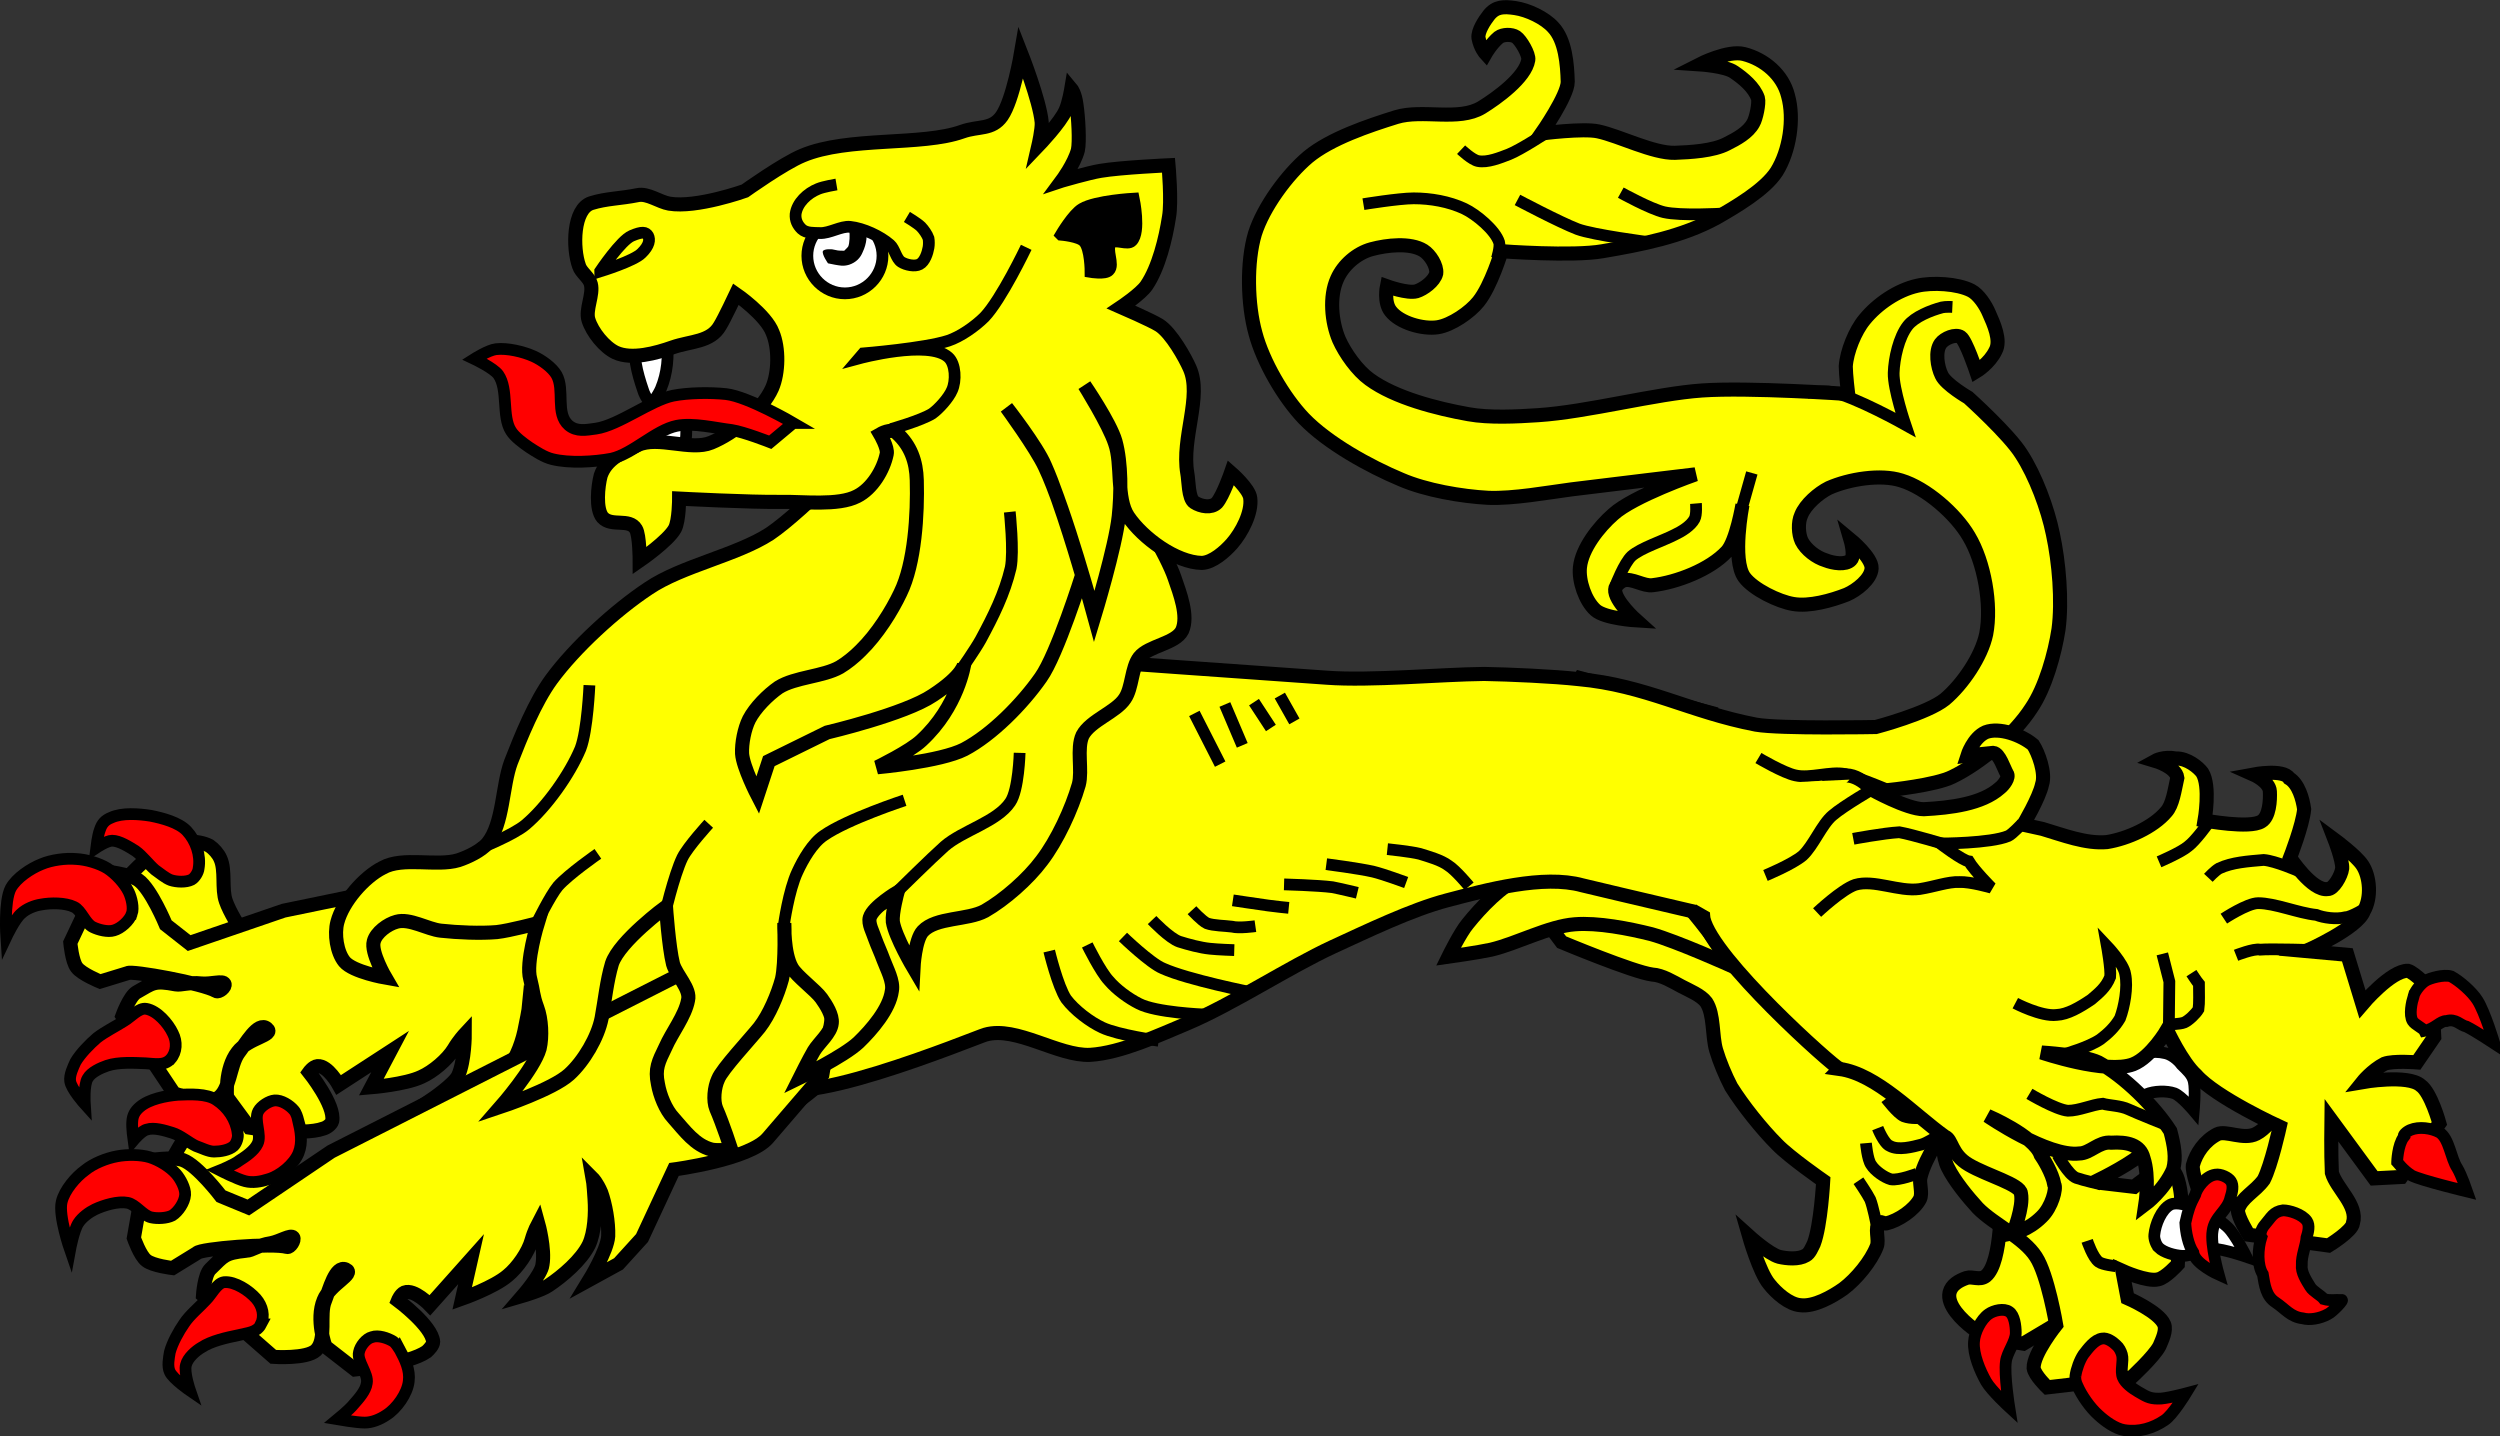 <?xml version="1.0" encoding="UTF-8" standalone="no"?>
<!-- Created with Inkscape (http://www.inkscape.org/) -->

<svg
   xmlns:dc="http://purl.org/dc/elements/1.1/"
   xmlns:cc="http://creativecommons.org/ns#"
   xmlns:rdf="http://www.w3.org/1999/02/22-rdf-syntax-ns#"
   xmlns:svg="http://www.w3.org/2000/svg"
   xmlns="http://www.w3.org/2000/svg"
   version="1.0"
   width="532.3"
   height="305.8"
   id="svg2">
  <rect width="100%" height="100%" fill="#333333" stroke="none"/>
  <defs
     id="defs4" />
  <g
     id="body">
    <path
       d="m 47.19,236.3 c 1.28,-0.4 3.14,-0.5 4.41,-0.3 1,0.3 2.24,1.2 2.91,2 1.71,2.1 1.95,6.2 3.55,8.5 2.62,3.8 10.98,10.4 10.98,10.4 l -16.74,4.6 -15.81,-8.5 0.38,-6.5 c 0,0 2.15,-4.1 3.54,-5.5 1.67,-1.7 4.42,-3.9 6.78,-4.7 z"
       id="path2565"
       style="fill:#ffff00;fill-opacity:1;fill-rule:evenodd;stroke:#000000;stroke-width:3;stroke-linecap:butt;stroke-linejoin:miter;stroke-miterlimit:4;stroke-opacity:1;stroke-dasharray:none" />
    <path
       d="m 426,254.6 c 0,0 0.4,14.2 -3.2,17.1 -1.3,1 -2.8,0 -4.1,0.4 -1.7,0.6 -3.2,1.5 -3.6,3.1 -0.6,2.7 2.6,5.8 4.8,7.5 2.8,2.2 10.9,3.4 10.9,3.4 l 7.9,-4.7 0.8,-17.2 -13.5,-9.6 z"
       id="path2537"
       style="fill:#ffff00;fill-opacity:1;fill-rule:evenodd;stroke:#000000;stroke-width:3;stroke-linecap:butt;stroke-linejoin:miter;stroke-miterlimit:4;stroke-opacity:1;stroke-dasharray:none" />
    <path
       d="m 365.5,152.1 c 0,0 15.4,18.4 26,30.7 2.5,3 6.1,7.2 9.6,8.6 3.2,1.3 8,1.2 11.4,0.4 3.7,-0.9 9.5,-2.4 11.1,-5.9 1.5,-3.1 -2.3,-11.2 -2.3,-11.2 0,0 7.3,4.7 8.6,8 1.2,2.3 0.9,6.1 0.1,8.6 -0.6,1.9 -3.7,5.4 -3.7,5.4 0,0 4.6,0.5 6.2,1.8 2.1,1.7 5,6.9 5,6.9 0,0 -3.4,-0.5 -4.8,-0.7 -2.3,-0.1 -5.2,0.1 -7.3,1.2 -1.3,0.5 -2.8,3.8 -2.8,3.8 0,0 2.7,-1.2 3.9,-1.4 2.6,-0.5 6.3,-0.5 8.9,0.2 1.4,0.3 2.8,2.3 4.3,2.3 2,0 3.2,0.3 4.4,-1.3 0.9,-1.2 2.1,-2.9 1.6,-4.3 -0.3,-1 -0.9,-3.2 -1.8,-3.6 -0.8,-0.3 -2.4,-1.4 -2.4,-1.4 0,0 2.9,-0.9 5.5,-0.4 1.4,0.1 2.6,1.5 3.4,2.2 0.4,0.2 2.2,1.3 2.5,3.6 0.4,2.3 -0.3,4.8 -0.4,5.3 0,0 -0.7,4.3 -1.8,5.8 -1.6,2.2 -4.8,4.5 -7.3,5.6 -1.5,0.6 -3.8,0.3 -5.2,0.9 -1,0.6 -1.8,2.4 -3,3 -1.4,0.5 -1.3,0.5 -1.3,0.5 0,0 0.4,-1.2 2.7,-1.6 2.7,-0.3 9.5,-1 9.5,-1 l -1.7,6.1 -3.8,3.7 c 0,0 -1.2,1.2 -1.8,1 -0.7,-0.1 -0.5,-1.6 -1.2,-1.9 -1.5,-0.8 -3.9,1.3 -3.9,1.3 0,0 2.5,-1.9 4,-1.1 0.5,0.3 0.5,1.7 1.2,1.8 2.2,0.3 3.5,-2.2 5.8,-5 1.6,-2 2.9,-4.6 4.6,-5 1.6,-0.3 4.9,2 4.9,2 l 4.2,11.7 c 0,0 -0.4,4.9 -1.7,6.3 -2.1,2.4 -9.6,6.1 -9.6,6.1 l 0.5,0.8 6.8,0.8 c 0,0 5.5,-4.7 7.9,-3.7 1.7,0.7 2.1,5.8 2.1,5.8 l -0.7,14.4 c 0,0 -2.6,2.9 -4.2,3.2 -2.3,0.6 -7.6,-1.8 -7.6,-1.8 l 1.1,5.8 c 0,0 6.7,2.9 7.8,5.6 0.5,1.3 -0.4,3.2 -1,4.6 -1.2,2.3 -6,6.7 -6,6.7 l -17.9,2.1 c 0,0 -2.7,-2.6 -2.9,-4.1 -0.1,-3.1 4.8,-9.2 4.8,-9.2 0,0 -1.8,-10.7 -4.3,-14.5 -2.6,-4.1 -9,-6.9 -12.4,-10.4 -2.1,-2.3 -5,-5.8 -6.4,-8.7 -0.5,-1 -0.9,-2.7 -0.9,-3.8 0,-2.5 1,-5.8 1.9,-8.2 0.9,-2.3 3.4,-4.7 4.1,-7 0.3,-1.3 0,-4.2 0,-4.2 0,0 -2.7,8.2 -4.1,11.7 -1.8,4.2 -5.7,9.1 -6.8,13.7 -0.3,1.3 0.5,3.3 -0.1,4.6 -1.2,2.3 -4.6,4.6 -7.2,5.2 -0.4,0.1 -1,-0.5 -1.4,-0.2 -1.2,1 0,3.7 -0.6,5.1 -1.2,3.1 -4.3,6.9 -7.1,9 -2.4,1.7 -6.3,3.9 -9.2,3.5 -2.4,-0.2 -5.1,-2.6 -6.6,-4.5 -2.1,-2.5 -4.3,-10.2 -4.3,-10.2 0,0 4.2,3.8 6.4,4.4 1.7,0.4 4.2,0.6 5.7,-0.3 0.8,-0.4 1.3,-1.7 1.7,-2.5 1.5,-3.9 2,-13.4 2,-13.4 0,0 -7.2,-5 -9.8,-7.7 -3.3,-3.3 -7.3,-8.3 -9.8,-12.3 -1.2,-2.3 -2.5,-5.4 -3.2,-7.8 -0.9,-3.1 -0.4,-7.6 -2.1,-10.2 -1.1,-1.5 -3.6,-2.5 -5.3,-3.4 -1.7,-0.9 -4.1,-2.4 -6.2,-2.5 -4,-0.5 -19.3,-6.9 -19.3,-6.9 l -15.8,-21.1 19.8,-35.1 29,7.7 z"
       id="path2539"
       style="fill:#ffff00;fill-opacity:1;fill-rule:evenodd;stroke:#000000;stroke-width:3;stroke-linecap:butt;stroke-linejoin:miter;stroke-miterlimit:4;stroke-opacity:1;stroke-dasharray:none" />
    <path
       d="m 399.5,260.5 c 0,0 -0.7,-3.6 -1.3,-5.1 -0.6,-1.2 -2.5,-4 -2.5,-4"
       id="path2541"
       style="fill:none;stroke:#000000;stroke-width:2.5;stroke-linecap:butt;stroke-linejoin:miter;stroke-miterlimit:4;stroke-opacity:1;stroke-dasharray:none" />
    <path
       d="m 397.3,243.4 c 0,0 0.3,3.5 1.1,4.6 0.8,1.3 2.8,2.7 4.2,3.1 1.7,0.3 5.6,-1.2 5.6,-1.2"
       id="path2543"
       style="fill:none;stroke:#000000;stroke-width:2.5;stroke-linecap:butt;stroke-linejoin:miter;stroke-miterlimit:4;stroke-opacity:1;stroke-dasharray:none" />
    <path
       d="m 399.8,240.2 c 0,0 1.3,3.3 2.6,3.8 1.8,1 4.8,0.2 6.7,-0.3 1.1,-0.3 3.3,-1.7 3.3,-1.7"
       id="path2545"
       style="fill:none;stroke:#000000;stroke-width:2.5;stroke-linecap:butt;stroke-linejoin:miter;stroke-miterlimit:4;stroke-opacity:1;stroke-dasharray:none" />
    <path
       d="m 401.6,233.9 c 0,0 2.4,3.2 3.8,3.8 1.4,0.5 3.5,0.5 5,0 1.8,-0.5 5.5,-3.2 5.5,-3.2"
       id="path2547"
       style="fill:none;stroke:#000000;stroke-width:2.5;stroke-linecap:butt;stroke-linejoin:miter;stroke-miterlimit:4;stroke-opacity:1;stroke-dasharray:none" />
    <path
       d="m 447.4,252.2 c 0,0 -3.9,-0.9 -5.3,-1.4 -1.7,-0.6 -4,-4.9 -4,-4.9"
       id="path2549"
       style="fill:none;stroke:#000000;stroke-width:2.5;stroke-linecap:butt;stroke-linejoin:miter;stroke-miterlimit:4;stroke-opacity:1;stroke-dasharray:none" />
    <path
       d="m 450.5,269.6 c 0,0 -2.8,-0.3 -3.6,-0.9 -1.3,-0.9 -2.5,-4.5 -2.5,-4.5"
       id="path2551"
       style="fill:none;stroke:#000000;stroke-width:2.5;stroke-linecap:butt;stroke-linejoin:miter;stroke-miterlimit:4;stroke-opacity:1;stroke-dasharray:none" />
    <path
       d="m 459.6,265.6 c -0.6,-0.7 -1,-1.9 -0.9,-2.7 0.2,-2.2 1.5,-5.4 3.4,-6.4 1.4,-0.7 3.8,0.2 5.4,0.7 2.3,0.7 5.1,2.5 6.8,4.1 1.7,1.6 4,6.3 4,6.3 0,0 -4.9,-1.7 -7.1,-1.7 -2,0 -4.6,1.6 -6.6,1.5 -1.6,-0.1 -3.9,-0.7 -5,-1.8 z"
       id="path2557"
       style="fill:#ffffff;fill-opacity:1;fill-rule:evenodd;stroke:#000000;stroke-width:2.5;stroke-linecap:butt;stroke-linejoin:miter;stroke-miterlimit:4;stroke-opacity:1;stroke-dasharray:none" />
    <path
       d="m 451.9,235.4 c -1.4,-1.3 -1.2,-4.6 -0.7,-6.4 0.3,-1.7 1.1,-2.6 2.5,-3.6 1.8,-1.3 5,-1.7 7.1,-1.2 1.4,0.2 2.9,1.4 3.7,2.5 1.1,1.1 2.3,2.1 2.6,3.6 0.4,1.8 0,6.2 0,6.2 0,0 -2.6,-3.1 -4.1,-3.7 -1.7,-0.6 -4.4,-0.5 -6,0.2 -0.9,0.4 -1.3,1.9 -2.3,2.3 -0.7,0.3 -2.1,0.6 -2.8,0.1 z"
       id="path2559"
       style="fill:#ffffff;fill-opacity:1;fill-rule:evenodd;stroke:#000000;stroke-width:2.5;stroke-linecap:butt;stroke-linejoin:miter;stroke-miterlimit:4;stroke-opacity:1;stroke-dasharray:none" />
    <path
       d="m 40.36,179.3 c 1.29,-0.2 3.1,0.2 4.26,0.8 0.88,0.6 1.87,1.7 2.29,2.7 1.17,2.5 0.24,6.5 1.19,9.1 1.53,4.4 7.87,12.9 7.87,12.9 l -17.46,0.2 -12.92,-12.5 2.07,-6.2 c 0,0 3.15,-3.4 4.85,-4.3 2.07,-1.3 5.29,-2.6 7.85,-2.7 z"
       id="path2785"
       style="fill:#ffff00;fill-opacity:1;fill-rule:evenodd;stroke:#000000;stroke-width:3;stroke-linecap:butt;stroke-linejoin:miter;stroke-miterlimit:4;stroke-opacity:1;stroke-dasharray:none" />
    <path
       d="m 40.35,179.4 0,0 z"
       id="path2787"
       style="fill:#f8c300;fill-opacity:1;fill-rule:evenodd;stroke:#000000;stroke-width:1px;stroke-linecap:butt;stroke-linejoin:miter;stroke-opacity:1" />
    <path
       d="m 199.9,165.1 -139.5,28.8 -20.13,6.9 -4.96,-3.9 c 0,0 -3.14,-7.6 -5.84,-9.5 -1.82,-1.3 -7.31,-1.9 -7.31,-1.9 l -7.19,15.2 c 0,0 0.35,4 1.39,5.3 1.04,1.4 4.96,3 4.96,3 l 5.87,-1.8 c 0.76,-0.6 16.15,2.2 18.8,3.8 0.61,0.4 2.12,-0.9 1.81,-1.5 -0.29,-0.8 -2.84,0.1 -4.95,-0.1 -2.67,-0.3 -4.29,0.4 -5.41,0.2 -4.69,-0.9 -4.87,-0.3 -8.41,1.7 -1.49,0.9 -2.98,5 -2.98,5 l 11,16.5 c 0,0 6.71,2.4 9.14,1.1 2.8,-1.5 2.71,-7.1 4.6,-9.7 1.48,-1.9 4.17,-6.8 6.04,-5.2 1.75,1.4 -4.04,2 -6.24,5 -2.81,3.6 -2.25,9.6 -2.25,9.6 l 4.78,6.5 c 0,0 11.28,1.8 15.72,0.2 0.73,-0.2 1.7,-0.9 1.89,-1.6 0.67,-3.4 -4.92,-10.4 -4.92,-10.4 0,0 0.86,-1.2 1.79,-1.3 2.21,-0.2 4.53,4 4.53,4 l 10.93,-7.1 -4.01,7.6 c 0,0 7.27,-0.6 10.65,-2.2 2.49,-1.1 5.58,-3.7 6.96,-6 1,-1.7 2.3,-3.1 2.3,-3.1 0,0 0,5.7 -1.4,8.8 -0.8,1.8 -5.81,5.2 -5.81,5.2 0,0 4.19,0 5.81,-0.6 3.5,-1.2 8.2,-3.4 10.6,-6.2 1.9,-2.1 3.2,-6 3.7,-8.9 0.7,-3.3 0.8,-4.4 0.8,-4.4 0,0 0.7,1.1 0.9,3.4 0.3,2.5 0,6.5 -1,9.3 -0.9,2.9 -6.2,7.9 -6.2,7.9 l 6.8,-1.7 6.2,-3.9 10.4,-12.3 c 0,0 14.7,-0.7 19.6,2.6 5.5,4 6.1,15.1 10.7,20.1 4.5,4.7 64,-54.5 64,-54.5 l -9.4,-18.9 -14.8,-1 z"
       id="path2791"
       style="fill:#ffff00;fill-opacity:1;fill-rule:evenodd;stroke:#000000;stroke-width:3;stroke-linecap:butt;stroke-linejoin:miter;stroke-miterlimit:4;stroke-opacity:1;stroke-dasharray:none" />
    <path
       d="m 109.7,279.1 0,0 z"
       id="path7808"
       style="fill:#f8c300;fill-opacity:1;fill-rule:evenodd;stroke:#000000;stroke-width:1px;stroke-linecap:butt;stroke-linejoin:miter;stroke-opacity:1" />
    <path
       d="m 323.8,186.8 c -4.1,1.8 -8.5,6.4 -11.3,9.9 -1.6,1.9 -4.1,7 -4.1,7 0,0 6.4,-0.9 9.1,-1.5 5.5,-1.3 12.3,-5 17.8,-5.4 4.9,-0.4 11.5,0.9 16.3,2.1 5.4,1.5 17.4,6.9 17.4,6.9 0,0 -11.7,-18.2 -19.7,-21.4 -7.2,-2.7 -18.5,-0.6 -25.5,2.4 z"
       id="path3303"
       style="fill:#ffff00;fill-opacity:1;fill-rule:evenodd;stroke:#000000;stroke-width:3;stroke-linecap:butt;stroke-linejoin:miter;stroke-miterlimit:4;stroke-opacity:1;stroke-dasharray:none" />
    <path
       d="m 199.8,146.7 c 0,0 -38.9,61.5 -35.6,82.9 1.3,8.9 44,-8.9 45.6,-9.3 6.6,-1.9 15.5,4.6 22.3,4.3 6.6,-0.4 14.7,-4.2 20.7,-6.7 9.7,-4.1 21.5,-11.9 31,-16.3 7.2,-3.3 16.7,-7.9 24.3,-9.9 8.4,-2.2 20.5,-5.5 28.8,-3.2 5.3,1.3 38.7,9.1 38.7,9.1 0,0 26.7,-29.4 26.7,-29.4 0,0 9.8,-1 13.4,-2.8 6,-2.9 13.2,-9 16.8,-14.6 3,-4.4 5,-11.6 5.8,-16.8 0.8,-6 0.1,-14.3 -1.2,-20.3 -1.1,-5.4 -3.7,-12.4 -6.7,-17 -2.6,-4.2 -11.3,-12.03 -11.3,-12.03 0,0 -4.8,-2.77 -5.7,-4.78 -0.9,-1.82 -1.4,-5.1 -0.2,-6.75 0.8,-1.11 3.2,-2.13 4.3,-1.35 1.1,0.74 3.3,7.29 3.3,7.29 0,0 2.8,-1.69 4.1,-4.42 1.2,-2.18 -0.4,-5.75 -1.4,-7.97 -0.7,-1.68 -2.2,-3.99 -3.8,-4.82 -2.9,-1.49 -8.3,-1.77 -11.5,-1.03 -4.2,0.94 -8.5,3.88 -11.2,7.2 -2,2.39 -3.8,6.86 -4,9.95 0,1.67 0.5,5.9 0.5,5.9 0,0 -21.1,-1.45 -31.1,-0.75 -10,0.69 -24.3,4.56 -34.9,5.26 -4.5,0.3 -10.4,0.6 -14.8,-0.2 -6.7,-1.19 -15.7,-3.48 -21.1,-7.44 -2.6,-1.87 -5.2,-5.52 -6.5,-8.44 -1.6,-3.77 -2.1,-9.21 -0.4,-12.95 1.3,-2.96 4.2,-5.46 7.3,-6.31 3.3,-0.89 8.3,-1.45 11.1,0.3 1.4,0.88 2.9,3.23 2.7,4.85 -0.4,1.68 -2.7,3.34 -4.2,3.81 -1.9,0.53 -6.3,-1.06 -6.3,-1.06 0,0 -0.7,3.41 0.8,5.29 1.9,2.48 6.8,3.9 10,3.43 2.9,-0.44 6.9,-3.19 8.7,-5.47 2.7,-3.36 4.9,-10.72 4.9,-10.72 0,0 15.2,1.13 21.5,0 8.3,-1.41 16.9,-3.07 24.3,-7.12 3.9,-2.24 10.3,-5.94 12.8,-9.85 2.7,-4.35 3.8,-11.16 2.4,-16.15 -1.1,-4.44 -5,-7.75 -9.4,-8.87 -3.4,-0.86 -9.4,2.2 -9.4,2.2 0,0 5.5,0.36 7.3,1.64 2,1.35 4.3,3.26 5.1,5.56 0.3,1.05 -0.4,4.36 -1,5.33 -1.1,2.02 -3.5,3.33 -5.6,4.38 -2.9,1.54 -7.8,1.81 -11.1,1.93 -4.6,0.12 -11.8,-3.59 -16.3,-4.56 -3.2,-0.71 -12.1,0.44 -12.1,0.44 0,0 5.6,-8.02 5.6,-10.99 -0.1,-3.75 -0.5,-8.87 -3.1,-11.62 -1.8,-2.01 -5.4,-3.7 -8.1,-4.09 -2.4,-0.34 -4.1,-0.37 -5.6,1.52 -0.9,1.14 -2.4,3.41 -2.2,4.85 0.4,2.12 1.5,3.32 1.5,3.32 0,0 1.2,-2.11 2.8,-3.44 0.9,-0.69 2.8,-0.71 3.7,-0.1 1,0.66 2.8,3.74 2.6,4.89 -0.6,3.76 -6.7,8.15 -9.9,10.12 -4.9,3 -12.6,0.34 -18.2,2.05 -5.9,1.84 -14,4.55 -18.8,8.52 -4.5,3.81 -9.5,10.63 -11.3,16.31 -1.8,6.07 -1.6,15.04 0.1,21.18 1.6,6.07 6,13.65 10.3,18.16 5.1,5.3 14,10.2 20.7,13 5.3,2.3 12.9,3.6 18.6,3.9 5.4,0.2 12.4,-1.1 17.7,-1.8 8,-1 26.4,-3.2 26.4,-3.2 0,0 -13.2,4.6 -17.5,8.5 -3.1,2.7 -6.7,7.3 -7.1,11.3 -0.3,2.9 1.1,7.1 3.3,9.1 2,1.8 8.7,2.2 8.7,2.2 0,0 -4.7,-4.2 -4.5,-6.6 0,-0.7 1.1,-1.7 1.8,-1.9 1.7,-0.6 4.3,1.3 6.2,1 5.1,-0.6 12.2,-3.3 15.8,-7.2 2,-2.2 3.3,-9.9 3.3,-9.9 0,0 -2.3,11.7 0.4,15.4 1.9,2.6 7.3,5.2 10.4,5.7 3.4,0.6 8.1,-0.7 11.4,-2 2.1,-0.9 5.2,-3.3 5.3,-5.6 0.1,-2.3 -4.5,-6.1 -4.5,-6.1 0,0 1,3.4 0.1,4.3 -1.1,1.2 -3.9,0.7 -5.4,0.1 -2,-0.6 -4.2,-2.3 -5.1,-4.1 -0.7,-1.5 -0.8,-4 -0.1,-5.5 0.9,-2.3 3.7,-4.7 5.9,-5.8 4.3,-1.9 11,-3 15.4,-1.6 5.3,1.6 11.6,7.1 14.4,11.9 3.3,5.5 4.9,14.6 3.7,20.8 -1,4.8 -5,10.7 -8.8,13.9 -3.7,3 -14.7,5.9 -14.7,5.9 0,0 -20.3,0.4 -25.5,-0.5 -14.1,-2.7 -23.5,-8.4 -37.8,-9.7 -5.5,-0.6 -14.6,-1 -20.1,-1.1 -9.4,0.1 -24.1,1.5 -33.5,0.8 -15.8,-1.1 -51.9,-3.7 -51.9,-3.7 l -20.7,-4.7 -10.1,10.8 z"
       id="path3268"
       style="fill:#ffff00;fill-opacity:1;fill-rule:evenodd;stroke:#000000;stroke-width:3;stroke-linecap:butt;stroke-linejoin:miter;stroke-miterlimit:4;stroke-opacity:1;stroke-dasharray:none" />
    <path
       d="m 290.3,43.47 c 0,0 7.5,-1.23 10.7,-1.24 3.6,0 7.5,0.67 10.8,2.22 2.5,1.18 6.6,4.57 7.4,7.16 0.3,1.01 -0.5,3.49 -0.5,3.49"
       id="path7898"
       style="fill:none;stroke:#000000;stroke-width:2.5;stroke-linecap:butt;stroke-linejoin:miter;stroke-miterlimit:4;stroke-opacity:1;stroke-dasharray:none" />
    <path
       d="m 323.1,42.57 c 0,0 8.9,4.72 12.8,6.22 3.4,1.26 15.2,2.78 15.2,2.78"
       id="path7900"
       style="fill:none;stroke:#000000;stroke-width:2.5;stroke-linecap:butt;stroke-linejoin:miter;stroke-miterlimit:4;stroke-opacity:1;stroke-dasharray:none" />
    <path
       d="m 345.1,41.02 c 0,0 6.3,3.49 9.2,4.16 3.6,0.82 12.3,0.3 12.3,0.3"
       id="path7902"
       style="fill:none;stroke:#000000;stroke-width:2.5;stroke-linecap:butt;stroke-linejoin:miter;stroke-miterlimit:4;stroke-opacity:1;stroke-dasharray:none" />
    <path
       d="m 329.3,28.23 c 0,0 -5.5,3.62 -8,4.62 -1.9,0.73 -4.6,1.84 -6.6,1.44 -1.3,-0.24 -3.6,-2.42 -3.6,-2.42"
       id="path7904"
       style="fill:none;stroke:#000000;stroke-width:2.5;stroke-linecap:butt;stroke-linejoin:miter;stroke-miterlimit:4;stroke-opacity:1;stroke-dasharray:none" />
    <path
       d="m 384.8,83.6 c 0,0 3.7,-0.45 5.2,-0.15 5,1 15.7,7.01 15.7,7.01 0,0 -2.6,-7.67 -2.5,-11.06 0.1,-3.15 1.1,-7.62 3,-10.05 1.5,-1.92 4.9,-3.26 7.3,-3.9 0.7,-0.17 2.2,-0.1 2.2,-0.1"
       id="path7906"
       style="fill:none;stroke:#000000;stroke-width:2.5;stroke-linecap:butt;stroke-linejoin:miter;stroke-miterlimit:4;stroke-opacity:1;stroke-dasharray:none" />
    <path
       d="m 344,124.6 c 0,0 1.8,-4.7 3.4,-6.2 1.9,-1.7 6.8,-3.3 9.1,-4.5 1.5,-0.7 3.5,-1.9 4.3,-3.4 0.5,-0.9 0.3,-3.3 0.3,-3.3"
       id="path7908"
       style="fill:none;stroke:#000000;stroke-width:2.5;stroke-linecap:butt;stroke-linejoin:miter;stroke-miterlimit:4;stroke-opacity:1;stroke-dasharray:none" />
    <path
       d="m 373,100.7 -2.6,9.2"
       id="path7910"
       style="fill:none;stroke:#000000;stroke-width:2.5;stroke-linecap:butt;stroke-linejoin:miter;stroke-miterlimit:4;stroke-opacity:1;stroke-dasharray:none" />
    <path
       d="m 403,168.6 c 0,0 -6.8,-2.9 -10.2,-3.8 -3.1,-0.6 -7.4,1 -10.5,0.3 -2.5,-0.5 -7.9,-3.7 -7.9,-3.7"
       id="path7912"
       style="fill:none;stroke:#000000;stroke-width:2.5;stroke-linecap:butt;stroke-linejoin:miter;stroke-miterlimit:4;stroke-opacity:1;stroke-dasharray:none" />
    <path
       d="m 254.3,151.9 5.5,10.8"
       id="path7926"
       style="fill:none;stroke:#000000;stroke-width:2.5;stroke-linecap:butt;stroke-linejoin:miter;stroke-miterlimit:4;stroke-opacity:1;stroke-dasharray:none" />
    <path
       d="m 260.8,150 3.7,8.7"
       id="path7928"
       style="fill:none;stroke:#000000;stroke-width:2.5;stroke-linecap:butt;stroke-linejoin:miter;stroke-miterlimit:4;stroke-opacity:1;stroke-dasharray:none" />
    <path
       d="m 267,149.5 3.6,5.5"
       id="path7930"
       style="fill:none;stroke:#000000;stroke-width:2.5;stroke-linecap:butt;stroke-linejoin:miter;stroke-miterlimit:4;stroke-opacity:1;stroke-dasharray:none" />
    <path
       d="m 272.5,148.1 3.1,5.5"
       id="path7932"
       style="fill:none;stroke:#000000;stroke-width:2.5;stroke-linecap:butt;stroke-linejoin:miter;stroke-miterlimit:4;stroke-opacity:1;stroke-dasharray:none" />
    <path
       d="m 246.7,221.6 c 0,0 -8.6,-1.2 -12,-2.8 -2.6,-1.2 -5.9,-3.7 -7.7,-6.1 -1.8,-2.7 -3.6,-10.2 -3.6,-10.2"
       id="path7942"
       style="fill:none;stroke:#000000;stroke-width:2.5;stroke-linecap:butt;stroke-linejoin:miter;stroke-miterlimit:4;stroke-opacity:1;stroke-dasharray:none" />
    <path
       d="m 256.2,216 c 0,0 -10.1,-0.4 -13.7,-2.3 -2.2,-1.1 -4.8,-3 -6.4,-4.9 -1.8,-1.9 -4.6,-7.6 -4.6,-7.6"
       id="path7944"
       style="fill:none;stroke:#000000;stroke-width:2.5;stroke-linecap:butt;stroke-linejoin:miter;stroke-miterlimit:4;stroke-opacity:1;stroke-dasharray:none" />
    <path
       d="m 266.5,211.3 c 0,0 -13.6,-2.7 -18.9,-5.1 -2.7,-1.1 -8.5,-6.7 -8.5,-6.7"
       id="path7946"
       style="fill:none;stroke:#000000;stroke-width:2.5;stroke-linecap:butt;stroke-linejoin:miter;stroke-miterlimit:4;stroke-opacity:1;stroke-dasharray:none" />
    <path
       d="m 245.3,195.9 c 0,0 3.7,3.9 5.8,4.6 1.9,0.6 4.5,1.3 6.5,1.5 1.8,0.2 5.2,0.3 5.2,0.3"
       id="path7948"
       style="fill:none;stroke:#000000;stroke-width:2.5;stroke-linecap:butt;stroke-linejoin:miter;stroke-miterlimit:4;stroke-opacity:1;stroke-dasharray:none" />
    <path
       d="m 253.8,193.8 c 0,0 2.1,2.3 3.2,2.8 1.4,0.5 3.8,0.5 5.3,0.7 1.5,0.4 5,-0.1 5,-0.1"
       id="path7950"
       style="fill:none;stroke:#000000;stroke-width:2.5;stroke-linecap:butt;stroke-linejoin:miter;stroke-miterlimit:4;stroke-opacity:1;stroke-dasharray:none" />
    <path
       d="m 262.5,191.7 c 0,0 5.3,0.8 7.5,1.1 1.3,0.2 4.4,0.5 4.4,0.5"
       id="path7952"
       style="fill:none;stroke:#000000;stroke-width:2.5;stroke-linecap:butt;stroke-linejoin:miter;stroke-miterlimit:4;stroke-opacity:1;stroke-dasharray:none" />
    <path
       d="m 273.4,188.3 c 0,0 7.2,0.2 10.3,0.6 1.6,0.3 5.3,1.2 5.3,1.2"
       id="path7954"
       style="fill:none;stroke:#000000;stroke-width:2.5;stroke-linecap:butt;stroke-linejoin:miter;stroke-miterlimit:4;stroke-opacity:1;stroke-dasharray:none" />
    <path
       d="m 282.4,184 c 0,0 7,0.9 10,1.6 2.1,0.5 7,2.3 7,2.3 0,0 0,0 0,0"
       id="path7956"
       style="fill:none;stroke:#000000;stroke-width:2.5;stroke-linecap:butt;stroke-linejoin:miter;stroke-miterlimit:4;stroke-opacity:1;stroke-dasharray:none" />
    <path
       d="m 295.4,180.8 c 0,0 4.9,0.5 6.9,1 1.9,0.6 4.5,1.3 6.1,2.5 1.6,1 4.4,4.4 4.4,4.4"
       id="path7958"
       style="fill:none;stroke:#000000;stroke-width:2.5;stroke-linecap:butt;stroke-linejoin:miter;stroke-miterlimit:4;stroke-opacity:1;stroke-dasharray:none" />
    <path
       d="m 47.22,236.5 0,0 z"
       id="path2567"
       style="fill:#f8c300;fill-opacity:1;fill-rule:evenodd;stroke:#000000;stroke-width:1px;stroke-linecap:butt;stroke-linejoin:miter;stroke-opacity:1" />
    <path
       d="m 197.5,180.7 -127,64.5 -17.62,11.9 -5.82,-2.4 c 0,0 -5.03,-6.6 -8.13,-7.7 -2.11,-0.8 -7.54,0.1 -7.54,0.1 l -2.89,16.5 c 0,0 1.32,3.8 2.68,4.8 1.36,1.1 5.57,1.6 5.57,1.6 l 5.2,-3.2 c 0.55,-0.9 16.15,-2.2 19.14,-1.3 0.69,0.2 1.72,-1.5 1.34,-2 -0.5,-0.7 -2.73,0.8 -4.75,1.2 -2.72,0.4 -4.08,1.6 -5.22,1.6 -4.74,0.5 -4.77,1.1 -7.67,3.9 -1.28,1.2 -1.57,5.6 -1.57,5.6 l 14.97,13.1 c 0,0 7.09,0.5 9.1,-1.4 2.36,-2.3 0.66,-7.6 1.89,-10.5 0.92,-2.3 2.24,-7.7 4.46,-6.7 2.05,0.9 -3.37,3.1 -4.71,6.5 -1.76,4.2 0.36,9.9 0.36,9.9 l 6.3,4.9 c 0,0 11.38,-1.1 15.24,-3.8 0.56,-0.5 1.39,-1.4 1.4,-2.1 -0.24,-3.4 -7.49,-8.8 -7.49,-8.8 0,0 0.53,-1.3 1.39,-1.7 2.08,-0.8 5.43,2.7 5.43,2.7 l 8.74,-9.8 -1.9,8.4 c 0,0 6.8,-2.4 9.7,-4.9 2.1,-1.7 4.4,-5 5.1,-7.6 0.5,-1.8 1.4,-3.5 1.4,-3.5 0,0 1.5,5.4 0.9,8.8 -0.2,2 -4.2,6.6 -4.2,6.6 0,0 4.1,-1.2 5.5,-2.2 3,-2 7,-5.4 8.6,-8.7 1.2,-2.6 1.4,-6.7 1.2,-9.6 -0.2,-3.4 -0.4,-4.5 -0.4,-4.5 0,0 0.9,0.9 1.8,3 0.9,2.5 1.6,6.3 1.5,9.3 -0.2,3.1 -4,9.3 -4,9.3 l 6.2,-3.4 5,-5.5 6.8,-14.6 c 0,0 16.1,-2.1 20,-6.7 l 11.6,-13.5 5.4,-32.1 31.5,-18.8 -14.5,2.8 z"
       id="path2571"
       style="fill:#ffff00;fill-opacity:1;fill-rule:evenodd;stroke:#000000;stroke-width:3;stroke-linecap:butt;stroke-linejoin:miter;stroke-miterlimit:4;stroke-opacity:1;stroke-dasharray:none" />
    <path
       d="m 488.4,231.7 c 0,0 -4.4,7.9 -8,9.7 -2.7,1.4 -6.5,-0.8 -8.3,0.1 -2.7,1.4 -4.5,4 -5.2,6.6 -0.2,1.6 1.4,5.9 1.4,5.9 l 11.8,3.6 4.4,-4.3 5.5,-8 -1.6,-13.6 z"
       id="path3077"
       style="fill:#ffff00;fill-opacity:1;fill-rule:evenodd;stroke:#000000;stroke-width:3;stroke-linecap:butt;stroke-linejoin:miter;stroke-miterlimit:4;stroke-opacity:1;stroke-dasharray:none" />
    <path
       d="m 391.7,227.6 c 7.9,1.1 15.8,9.7 22.4,14.4 1.6,0.6 1.3,3.8 5.1,6 3.9,2.3 11,4.2 11.1,6.1 0.6,2.9 -1.7,8.5 -1.7,8.5 0,0 3.2,-0.6 6.1,-3.5 2.2,-2.1 3.2,-6.1 2.7,-6.9 -0.4,-2.4 -2.4,-5.6 -2.9,-6.3 -1.4,-4.1 -11.3,-8.3 -11.3,-8.3 0,0 12.8,8.8 19.5,8 2.3,0 4.2,-2.6 6.8,-2.3 3.4,-0.2 6.2,0.4 6.9,3.3 1.3,3.9 0.4,9.8 0.4,9.8 0,0 4,-3 5.9,-7.4 0.7,-2.5 0.2,-5.2 -0.6,-8.2 -3.4,-5.3 -9.8,-11.6 -15.3,-14.6 -3.4,-1.6 -12.1,-2.1 -12.1,-2.1 0,0 13.8,4.7 19.5,2.5 3.8,-1.5 7.2,-7.3 7.2,-7.3 0,0 3.2,6.9 6.2,9.6 4.2,4.8 17.8,11 17.8,11 0,0 -1.8,8.2 -3.4,11.3 -1.9,2.6 -4.8,3.8 -5.5,6.4 -0.1,1.5 2.3,5.3 2.3,5.3 l 17,2.3 c 0,0 5.1,-3.1 5.2,-4.8 1.1,-3.8 -3.5,-7.3 -4.5,-10.7 -0.2,-3.9 -0.1,-11.2 -0.1,-11.2 l 9.1,12.4 5.8,-0.3 8.1,-11.4 c 0,0 -1.8,-6.6 -4,-8.1 -2.7,-2.4 -12.4,-0.7 -12.4,-0.7 0,0 2,-2.5 4.7,-3.9 1.9,-0.7 6.9,-0.3 6.9,-0.3 l 3.7,-5.4 -0.5,-9.9 c 0,0 -3.6,-3.8 -5.1,-4.2 -3.6,-0.1 -9.7,7.1 -9.7,7.1 l -3.2,-10.5 -8.8,-0.8 c 0,0 11.1,-4.9 12.3,-8.5 1.7,-2.9 1.3,-7.4 -0.3,-9.8 -1.3,-2 -5.9,-5.4 -5.9,-5.4 0,0 1.7,4.4 1.6,6.1 -0.2,1.6 -1.9,4.5 -3.1,4.4 -3.3,0.5 -8,-6.7 -8,-6.7 0,0 2.7,-6.9 3,-10.3 -0.3,-2.2 -1.2,-5.4 -3.2,-6.6 -1.2,-2 -7.6,-0.8 -7.6,-0.8 0,0 3.4,1.5 3.5,3.6 0.1,1.9 -0.1,5.4 -1.8,6.4 -2.5,1.6 -12.1,-0.2 -12.1,-0.2 0,0 1.3,-7.3 -0.5,-10.2 -0.8,-1.1 -3.2,-3.1 -5.6,-3 -2.6,-0.5 -4.4,0.5 -4.4,0.5 0,0 4.4,1.3 4.7,3.6 -0.6,2.7 -1,5.8 -2.4,7.3 -2.7,3.2 -8.2,5.7 -12.6,6.4 -4.5,0.4 -9.3,-1.5 -13.7,-2.8 -1.4,-0.3 -4.1,-0.9 -4.1,-0.9 0,0 3.4,-5.7 4,-8.6 0.8,-2.4 -0.8,-6.7 -1.9,-8.4 -2.5,-2.1 -7.2,-3.8 -10.1,-2.7 -2.7,1.2 -3.9,5 -3.9,5 0,0 3.3,-0.4 5.5,-0.6 1.3,0.1 2.3,3.4 2.9,4.4 0.6,0.8 -0.7,2.5 -1.5,3.1 -3.8,3.4 -10.5,4.2 -16.2,4.5 -3.6,0 -11.1,-4.2 -11.1,-4.2 0,0 -4.5,-5.3 -8.3,-1.8 -6.7,6.1 -29.6,13 -27.5,29.3 2,8.6 27.5,31.4 29,32 z"
       id="path3079"
       style="fill:#ffff00;fill-opacity:1;fill-rule:evenodd;stroke:#000000;stroke-width:3;stroke-linecap:butt;stroke-linejoin:miter;stroke-miterlimit:4;stroke-opacity:1;stroke-dasharray:none" />
    <path
       d="m 399.4,167.6 c 0,0 -6.9,4 -9.2,6 -2.3,1.9 -4.1,6.5 -6.4,8.6 -2.3,1.9 -7.9,4.2 -7.9,4.2"
       id="path3095"
       style="fill:none;stroke:#000000;stroke-width:2.5;stroke-linecap:butt;stroke-linejoin:miter;stroke-miterlimit:4;stroke-opacity:1;stroke-dasharray:none" />
    <path
       d="m 386.9,194.3 c 0,0 5.2,-4.9 8.1,-5.9 4,-1.2 9.3,1.5 13.7,0.9 3.2,-0.5 6.1,-1.6 8.5,-1.5 2.3,-0.1 6.8,1.2 6.8,1.2 0,0 -3.6,-3.6 -4.8,-5.6 -1.4,-0.2 -6.1,-3.8 -6.1,-3.8 0,0 10.7,0 14.5,-1.6 0.9,-0.4 3,-2.7 3,-2.7"
       id="path3097"
       style="fill:none;stroke:#000000;stroke-width:2.5;stroke-linecap:butt;stroke-linejoin:miter;stroke-miterlimit:4;stroke-opacity:1;stroke-dasharray:none" />
    <path
       d="m 459.7,183.5 c 0,0 4.7,-2 6.2,-3.3 1.6,-1.2 4.1,-4.7 4.1,-4.7"
       id="path3099"
       style="fill:none;stroke:#000000;stroke-width:2.5;stroke-linecap:butt;stroke-linejoin:miter;stroke-miterlimit:4;stroke-opacity:1;stroke-dasharray:none" />
    <path
       d="m 489.5,185.5 c 0,0 -5,-2.2 -7.5,-2.4 -3.4,0.3 -6.7,0.5 -9.5,1.8 -0.9,0.5 -2.3,2 -2.3,2"
       id="path3101"
       style="fill:none;stroke:#000000;stroke-width:2.5;stroke-linecap:butt;stroke-linejoin:miter;stroke-miterlimit:4;stroke-opacity:1;stroke-dasharray:none" />
    <path
       d="m 473.5,195.6 c 0,0 5,-3.3 7.3,-3.3 3.6,0 8.5,2.1 12.4,2.5 1.5,0.6 4.2,1 6.2,0.5 1.2,0 4.6,-2.1 4.6,-2.1"
       id="path3103"
       style="fill:none;stroke:#000000;stroke-width:2.5;stroke-linecap:butt;stroke-linejoin:miter;stroke-miterlimit:4;stroke-opacity:1;stroke-dasharray:none" />
    <path
       d="m 493.2,202.3 c 0,0 -9.7,-0.3 -12,-0.1 -1.3,-0.3 -5.1,1.2 -5.1,1.2"
       id="path3105"
       style="fill:none;stroke:#000000;stroke-width:2.5;stroke-linecap:butt;stroke-linejoin:miter;stroke-miterlimit:4;stroke-opacity:1;stroke-dasharray:none" />
    <path
       d="m 460.4,203.1 1.5,5.9 -0.1,9.1 c 0,0 2.3,0 3.3,-0.4 0.9,-0.4 2.4,-1.8 3,-2.8 0.2,-1.4 0.1,-3.5 0.1,-5.4 -0.5,-0.6 -1.6,-2.3 -1.6,-2.3"
       id="path3115"
       style="fill:none;stroke:#000000;stroke-width:2.5;stroke-linecap:butt;stroke-linejoin:miter;stroke-miterlimit:4;stroke-opacity:1;stroke-dasharray:none" />
    <path
       d="m 429.1,213.6 c 0,0 5.5,2.9 8.8,2.5 2.3,-0.1 4.9,-1.6 7.4,-3.3 1.5,-1.3 3.1,-2.5 4,-4.8 0.2,-1.6 -0.7,-6.6 -0.7,-6.6 0,0 3.6,3.8 3.9,6 0.6,2.8 -0.2,7 -1.1,9.4 -1.1,1.9 -2.6,3.3 -4.2,4.5 -2.5,1.7 -7.5,3.1 -7.5,3.1"
       id="path3117"
       style="fill:none;stroke:#000000;stroke-width:2.5;stroke-linecap:butt;stroke-linejoin:miter;stroke-miterlimit:4;stroke-opacity:1;stroke-dasharray:none" />
    <path
       d="m 432.1,232.9 c 0,0 5.7,3.4 8.2,3.6 2.4,0 5.1,-1.3 7.4,-1.5 1.4,0.4 3.8,0.4 5.5,1.2 1.7,0.8 8.2,3.4 8.2,3.4"
       id="path3119"
       style="fill:none;stroke:#000000;stroke-width:2.5;stroke-linecap:butt;stroke-linejoin:miter;stroke-miterlimit:4;stroke-opacity:1;stroke-dasharray:none" />
    <path
       d="m 394.6,178.6 c 0,0 6.4,-1.2 9.8,-1.4 2.8,0.5 10.1,2.7 10.1,2.7"
       id="path3121"
       style="fill:none;stroke:#000000;stroke-width:2.5;stroke-linecap:butt;stroke-linejoin:miter;stroke-miterlimit:4;stroke-opacity:1;stroke-dasharray:none" />
    <path
       d="m 380.9,166.6 12.9,-0.6 -28.1,29.2 -7.7,-4.4 10.7,-19 12.2,-5.2 z"
       id="path3245"
       style="fill:#ffff00;fill-opacity:1;fill-rule:evenodd;stroke:none" />
    <path
       d="m 135.6,71.68 c 0.4,-1.47 0.9,-0.99 2.2,-1.52 1.5,-0.53 1.5,-0.81 2.7,0.2 1.1,0.9 1.4,0.55 1.5,1.94 0.4,3.56 0.1,7.16 -1.3,10.51 -0.6,1.38 -2,3.3 -2,3.3 0,0 -1.3,-1.38 -1.8,-3.1 -1.2,-3.56 -2.4,-7.73 -1.3,-11.33 z"
       id="path6139"
       style="fill:#ffffff;fill-rule:evenodd;stroke:#000000;stroke-width:2.5;stroke-linecap:butt;stroke-linejoin:miter;stroke-miterlimit:4;stroke-opacity:1;stroke-dasharray:none" />
    <path
       d="m 137.8,99.16 c 0,1.5 0.5,1.2 1.7,2 1.3,1 1.2,1.2 2.6,0.7 1.2,-0.6 1.4,-0.2 2,-1.4 1.6,-3.3 2.2,-6.8 2,-10.4 -0.1,-1.5 -1.1,-3.83 -1.1,-3.83 0,0 -1.5,1.03 -2.6,2.43 -2.2,3 -4.5,6.7 -4.6,10.5 z"
       id="path6141"
       style="fill:#ffffff;fill-rule:evenodd;stroke:#000000;stroke-width:2.5;stroke-linecap:butt;stroke-linejoin:miter;stroke-miterlimit:4;stroke-opacity:1;stroke-dasharray:none" />
    <path
       d="m 185.6,93.46 c 0,0 -14.3,15.2 -21.7,20.2 -7.1,4.6 -18.7,6.8 -25.8,11.6 -7.1,4.7 -15.7,12.6 -20.7,19.4 -3.5,4.8 -6.5,12.2 -8.6,17.6 -1.9,5.1 -1.6,13.1 -5,17.3 -1.4,1.6 -4.1,2.9 -6.2,3.6 -4.62,1.4 -11.85,-0.8 -16.12,1.6 -3.97,2 -8.51,7.2 -9.65,11.6 -0.67,2.5 -0.12,6.4 1.51,8.4 1.82,2.2 8.74,3.4 8.74,3.4 0,0 -3.17,-5.4 -2.5,-7.7 0.48,-1.9 2.95,-3.7 4.85,-4.2 2.79,-0.8 6.62,1.6 9.42,1.9 3.65,0.4 8.45,0.6 11.95,0.3 2.7,-0.3 8.7,-1.9 8.7,-1.9 0,0 -2.6,8.4 -1.6,11.9 0.7,2.7 0.5,3.4 1.5,6.1 0.9,2.4 1.1,6.2 0.5,8.7 -1.2,4.3 -8.3,12.4 -8.3,12.4 0,0 11.1,-3.7 14.6,-6.9 3.1,-2.8 6.1,-7.9 6.9,-12 0.7,-3.8 1.1,-7.9 2.2,-11.6 1.6,-4.8 11.5,-12.1 11.5,-12.1 0,0 0.6,8.6 1.5,12.2 0.7,2.4 3.8,5.3 3.2,7.7 -0.6,3.3 -3.5,7 -4.8,10 -1.5,3.1 -2.3,4.6 -1.6,7.9 0.4,2.3 1.6,5.4 3.3,7.2 2.4,2.7 4.6,5.8 8.1,6.7 1.3,0.3 4.2,0 4.2,0 0,0 -1.8,-5.5 -3.2,-8.7 -0.7,-1.7 -0.4,-4.6 0.4,-6.3 0.8,-2.1 6.8,-8.5 8.8,-11 2.1,-2.7 3.9,-7 4.8,-10.3 0.8,-3.5 0.5,-11.9 0.5,-11.9 0,0 -0.2,6.4 1.6,9.5 1,1.8 5.1,4.8 6.3,6.5 1,1.4 2.4,3.6 2.2,5.3 -0.2,2.1 -2.7,4.1 -3.8,5.9 -1,1.7 -3,5.7 -3,5.7 0,0 9.3,-4.5 12.5,-7.5 2.8,-2.7 6.6,-7.1 7.1,-11 0.4,-2 -1.1,-4.7 -1.8,-6.6 -0.5,-1.4 -1.3,-3.1 -1.8,-4.5 -0.4,-1.3 -1.5,-3.2 -1.1,-4.5 0.7,-2.3 5.9,-5.4 5.9,-5.4 0,0 -1.2,4.4 -1,6.3 0.5,3.2 4.4,9.8 4.4,9.8 0,0 0.3,-6 2,-7.8 2.8,-3 9.5,-2.3 13.2,-4.3 4.2,-2.4 9.2,-6.8 12.1,-10.7 3.3,-4.3 6.4,-11 7.9,-16.2 0.8,-3 -0.5,-7.7 0.8,-10.5 1.7,-3.2 7.1,-4.9 9,-7.8 1.6,-2.3 1.4,-6.6 3.1,-8.8 2,-2.5 7.7,-2.9 9.1,-5.7 1.4,-3.1 -0.5,-8 -1.6,-11.2 -1.6,-4.8 -7.9,-15 -7.9,-15 l -2.1,-22.68 -11.6,-13.5 -49.3,14.28 6.4,7.3 z"
       id="path5995"
       style="fill:#ffff00;fill-opacity:1;fill-rule:evenodd;stroke:#000000;stroke-width:3;stroke-linecap:butt;stroke-linejoin:miter;stroke-miterlimit:4;stroke-opacity:1;stroke-dasharray:none" />
    <path
       d="m 226.1,38.45 c 0,0 2.6,-3.5 3.4,-6.46 0.4,-1.8 0.1,-7.07 -0.3,-9.68 -0.3,-2.45 -1.1,-3.4 -1.1,-3.4 0,0 -0.5,3 -1.2,4.56 -1.1,2.61 -5.8,7.52 -5.8,7.52 0,0 0.8,-3.45 0.7,-4.95 -0.4,-4.6 -4.4,-14.76 -4.4,-14.76 0,0 -1.7,10.02 -4.1,13.46 -2.1,2.98 -4.9,2.04 -8.4,3.28 -8.6,3.1 -24.3,1.02 -34,5.09 -4.1,1.68 -12.3,7.54 -12.3,7.54 0,0 -10.3,3.69 -16.1,2.71 -2.1,-0.36 -4.6,-2.26 -6.7,-1.82 -3.7,0.75 -6.7,0.71 -9.9,1.71 -3.9,1.25 -4,9.53 -2.6,13.43 0.4,1.3 2.2,2.46 2.5,3.79 0.6,2.23 -1.2,5.47 -0.5,7.66 0.8,2.58 3.4,5.81 5.8,6.94 3.4,1.56 8.6,0.13 12.1,-1.11 3.9,-1.36 8.1,-1.07 10.1,-4.59 0.9,-1.43 3.4,-6.74 3.4,-6.74 0,0 6.4,4.41 7.8,8.19 1.4,3.3 1.3,8.58 -0.1,11.8 -2.1,4.74 -8.1,9.64 -13,11.64 -4.3,1.8 -11.3,-1.5 -15.6,0.5 -3.3,1.5 -6.7,3 -7.9,6.5 -0.6,2.3 -1.1,7.1 0.4,8.9 1.9,2.1 5.7,0.1 7.1,2.5 0.8,1.3 0.8,6.7 0.8,6.7 0,0 6.1,-4.2 7.5,-6.8 0.9,-1.7 0.9,-6.4 0.9,-6.4 0,0 15.2,0.8 21.7,0.7 4.5,-0.1 12.2,0.9 16.2,-1.2 3.2,-1.6 5.6,-5.6 6.3,-9 0.3,-1.3 -1.4,-4.2 -1.4,-4.2 0,0 2.4,-1.4 3.5,-0.3 3,2.7 4.2,6.1 4.3,10.1 0.2,7.1 -0.4,17.7 -3.5,24 -1.8,3.8 -4.9,8.8 -8.5,12.3 -1.4,1.4 -2.9,2.6 -4.4,3.5 -3.5,2 -9.5,2.1 -13,4.3 -2.3,1.6 -5,4.3 -6.3,6.8 -1,2 -1.6,5.1 -1.5,7.3 0.2,2.9 3.3,8.9 3.3,8.9 l 2.4,-7.3 12.4,-6.1 c 0,0 16.6,-3.9 22.5,-7.9 6.6,-4.3 6.7,-6.7 6.7,-6.7 0,0 -1.3,9.1 -9.1,16.3 -2.4,2.3 -9.4,5.7 -9.4,5.7 0,0 13.4,-1.2 18.5,-3.8 5.9,-3.1 12.4,-9.7 16.3,-15.3 3.5,-4.9 8.8,-21.8 8.8,-21.8 0,0 -4.5,-15.7 -7.9,-23.3 -1.7,-4.1 -8.2,-12.41 -8.2,-12.41 0,0 6.3,8.61 8.2,12.71 4.3,9 10.5,31.8 10.5,31.8 0,0 4.5,-14.8 5.2,-21.3 0.5,-4.7 0.6,-11.3 -0.7,-16 -1.1,-3.9 -6.6,-11.93 -6.6,-11.93 0,0 5.2,8.33 6.5,12.33 1.6,4.5 0.2,11.7 2.8,15.6 3.1,4.6 10.2,9.8 15.7,9.9 2.3,-0.1 4.9,-2.4 6.4,-4.1 2.1,-2.4 4.3,-6.6 3.9,-9.7 -0.2,-2 -4.1,-5.4 -4.1,-5.4 0,0 -1.7,4.9 -3,6.4 -1.2,1.2 -3.4,0.8 -4.8,-0.1 -1.3,-0.8 -1.2,-4.7 -1.5,-6.2 -1.3,-7.5 3.2,-16.35 0.5,-22.38 -0.9,-2.06 -3.9,-7.53 -6.5,-9.15 -1.7,-1.06 -8.1,-3.84 -8.1,-3.84 0,0 4.2,-2.81 5.4,-4.58 2.6,-3.82 4.1,-10.04 4.8,-14.6 0.6,-3.27 -0.1,-11.02 -0.1,-11.02 0,0 -10.2,0.46 -14.5,1.19 -2.5,0.41 -8.2,2.07 -8.2,2.07 z"
       id="path5193"
       style="fill:#ffff00;fill-opacity:1;fill-rule:evenodd;stroke:#000000;stroke-width:3;stroke-linecap:butt;stroke-linejoin:miter;stroke-miterlimit:4;stroke-opacity:1;stroke-dasharray:none" />
    <path
       d="m 187.9,54.46 c 0,4.4 -3.6,8 -8,8 -4.4,0 -8,-3.6 -8,-8 0,-4.4 3.6,-8 8,-8 4.4,0 8,3.6 8,8 z"
       id="path3179"
       style="fill:#ffffff;fill-opacity:1;fill-rule:evenodd;stroke:#000000;stroke-width:2.5;stroke-linecap:butt;stroke-linejoin:miter;stroke-miterlimit:4;stroke-opacity:1;stroke-dashoffset:0;marker:none;visibility:visible;display:inline;overflow:visible;enable-background:accumulate" />
    <path
       d="m 179.5,44.63 c -0.6,0 -1.1,0.12 -1.7,0.19 -1,0.13 -2,0.33 -2,0.33 l 0.9,3.39 c 0,0 0.8,-0.15 1.6,-0.27 0.9,-0.11 2,0.1 1.9,0 -0.1,0 0.6,0.75 0.6,0.93 0.2,0.57 0.1,2.71 -0.2,3.29 -0.1,0.2 -0.9,0.93 -0.9,0.94 0.2,-0.1 -0.6,0 -1.3,-0.1 -0.6,-0.11 -1.2,-0.24 -1.2,-0.24 0,0 -1.7,-0.18 -2,0.4 -0.2,0.76 1.1,2.58 1.1,2.58 0,0 0.7,0.16 1.5,0.3 0.9,0.13 1.7,0.39 3,0 1.5,-0.51 2.4,-1.47 2.9,-2.73 0.8,-1.69 1.1,-3.64 0.5,-5.47 -0.4,-1.3 -1.2,-2.41 -2.7,-3.06 -0.7,-0.31 -1.4,-0.39 -2,-0.39 z"
       id="path3183"
       style="fill:#000000;fill-opacity:1;fill-rule:evenodd;stroke:none" />
    <path
       d="m 178.1,39.28 c 0,0 -2.8,0.47 -3.9,0.94 -2.3,0.92 -4.5,2.98 -4.8,5.38 -0.1,1.26 0.4,2.32 1.3,3.18 1,0.92 2.6,0.79 3.9,0.84 2,0.1 4.5,-1.53 6.4,-1.32 2.8,0.29 6.4,1.96 8.5,3.79 1,0.86 1.3,2.99 2.4,3.69 1,0.64 2.9,1.03 3.9,0.49 1.1,-0.56 1.7,-2.39 1.9,-3.58 0.1,-0.57 0.1,-1.39 0,-1.95 -0.3,-0.84 -1,-1.83 -1.6,-2.46 -0.8,-0.78 -3,-2.09 -3,-2.09"
       id="path3167"
       style="fill:#ffff00;fill-opacity:1;fill-rule:evenodd;stroke:#000000;stroke-width:2.5;stroke-linecap:butt;stroke-linejoin:miter;stroke-miterlimit:4;stroke-opacity:1;stroke-dasharray:none" />
    <path
       d="m 127.8,57.74 c 0,0 4.4,-6.57 6.7,-7.53 2.2,-0.94 3,-0.82 3.5,0 0.4,0.79 0.3,2.05 -1.4,3.7 -1.6,1.66 -8.8,3.87 -8.8,3.87 z"
       id="path6013"
       style="fill:none;stroke:#000000;stroke-width:2.5;stroke-linecap:butt;stroke-linejoin:miter;stroke-miterlimit:4;stroke-opacity:1;stroke-dasharray:none" />
    <path
       d="m 225.9,49.97 c 0,0 2.6,-4.41 4.5,-5.51 2.9,-1.73 11,-2.17 11,-2.17 0,0 1.5,7.06 -0.4,9.02 -0.9,0.97 -3.5,-0.52 -4.4,0.44 -1.3,1.25 0.8,4.6 -0.5,5.84 -0.8,0.84 -3.9,0.31 -3.9,0.31 0,0 0,-5.01 -1.4,-6.46 -1,-1.15 -4.9,-1.47 -4.9,-1.47 z"
       id="path6022"
       style="fill:#000000;fill-rule:evenodd;stroke:#000000;stroke-width:2.5;stroke-linecap:butt;stroke-linejoin:miter;stroke-miterlimit:4;stroke-opacity:1;stroke-dasharray:none" />
    <path
       d="m 218.5,52.66 c 0,0 -5.3,11.12 -8.9,14.87 -2,1.98 -5.1,4.16 -7.7,5.02 -5,1.63 -18.1,2.7 -18.1,2.7 l -0.9,1.05 c 0,0 14.8,-4.01 19,-0.24 1.6,1.4 1.7,5.08 0.8,7.02 -0.7,1.66 -2.8,3.98 -4.2,4.98 -2.4,1.5 -8.8,3.3 -8.8,3.3"
       id="path6018"
       style="fill:none;stroke:#000000;stroke-width:2.5;stroke-linecap:butt;stroke-linejoin:miter;stroke-miterlimit:4;stroke-opacity:1;stroke-dasharray:none" />
    <path
       d="m 215,109 c 0,0 0.9,8.4 0.2,11.9 -1.3,5.5 -3.7,10.3 -6.4,15.3 -1.1,2 -4.1,6.3 -4.1,6.3"
       id="path6020"
       style="fill:none;stroke:#000000;stroke-width:2.5;stroke-linecap:butt;stroke-linejoin:miter;stroke-miterlimit:4;stroke-opacity:1;stroke-dasharray:none" />
    <path
       d="m 127.3,181.8 c 0,0 -6.2,4.3 -8.5,6.9 -1.6,1.9 -4.6,8 -4.6,8"
       id="path6039"
       style="fill:none;stroke:#000000;stroke-width:2.5;stroke-linecap:butt;stroke-linejoin:miter;stroke-miterlimit:4;stroke-opacity:1;stroke-dasharray:none" />
    <path
       d="m 192.6,170.4 c 0,0 -12.2,4 -17.2,7.5 -2.4,1.6 -4.4,5.1 -5.6,7.7 -1.9,4 -2.9,11.4 -2.9,11.4"
       id="path6041"
       style="fill:none;stroke:#000000;stroke-width:2.5;stroke-linecap:butt;stroke-linejoin:miter;stroke-miterlimit:4;stroke-opacity:1;stroke-dasharray:none" />
    <path
       d="m 191.4,189.5 c 0,0 7,-6.9 9.7,-9.3 3.9,-3.4 11.2,-5.2 14,-9.4 1.8,-2.6 2,-10.5 2,-10.5"
       id="path6043"
       style="fill:none;stroke:#000000;stroke-width:2.5;stroke-linecap:butt;stroke-linejoin:miter;stroke-miterlimit:4;stroke-opacity:1;stroke-dasharray:none" />
    <path
       d="m 125.5,145.9 c 0,0 -0.4,9.6 -1.9,13.5 -2.3,5.5 -7.2,12.4 -11.7,16.2 -2.6,2.2 -9.9,5.1 -9.9,5.1 0,0 0,0 0,0"
       id="path6037"
       style="fill:none;stroke:#000000;stroke-width:2.5;stroke-linecap:butt;stroke-linejoin:miter;stroke-miterlimit:4;stroke-opacity:1;stroke-dasharray:none" />
    <path
       d="m 141.4,195.3 c 0,0 2.1,-9 3.9,-12.7 1.2,-2.4 5.6,-7.2 5.6,-7.2"
       id="path6197"
       style="fill:none;stroke:#000000;stroke-width:2.5;stroke-linecap:butt;stroke-linejoin:miter;stroke-miterlimit:4;stroke-opacity:1;stroke-dasharray:none" />
  </g>
  <g
     id="langued">
    <path
       d="m 168.9,90.06 c 0,0 -9.6,-5.61 -14.3,-6.15 -3.4,-0.36 -8,-0.3 -11.3,0.34 -4.7,0.96 -11.6,6.31 -16.4,7.01 -2.2,0.3 -4.1,0.7 -5.8,-0.7 -2.9,-2.5 -0.8,-7.54 -2.6,-10.73 -0.9,-1.56 -3.1,-3.16 -4.9,-3.97 -2.2,-0.99 -5.6,-1.8 -8,-1.51 -1.6,0.18 -4.6,2.08 -4.6,2.08 0,0 4.1,1.94 5.1,3.35 2.2,3.13 0.7,8.88 2.7,11.98 0.8,1.3 2.6,2.6 3.9,3.5 1.4,0.9 3.2,2.1 4.9,2.5 3.6,0.9 8.9,0.6 12.6,-0.1 4.5,-1 9.4,-6.1 13.9,-7 3.5,-0.7 8.3,0.5 11.7,0.9 2.6,0.4 8.2,2.6 8.2,2.6 l 4.9,-4.1 z"
       id="path6066"
       style="fill:#ff0000;fill-opacity:1;fill-rule:evenodd;stroke:#000000;stroke-width:2.5;stroke-linecap:butt;stroke-linejoin:miter;stroke-miterlimit:4;stroke-opacity:1;stroke-dasharray:none" />
  </g>
  <g
     id="armed">
    <path
       d="m 63.47,238.5 c 0.54,2.3 1.01,4.7 0.1,7 -0.95,2.4 -3.97,4.9 -6.5,5.6 -1.53,0.5 -3.32,0.8 -4.85,0.4 -1.67,-0.4 -5.37,-2.3 -5.37,-2.3 0,0 3,-1.2 4.12,-2.1 1.27,-0.8 3.2,-2.1 3.88,-3.6 0.91,-1.8 -0.84,-5.1 0.14,-6.9 0.58,-1.1 2.29,-2.2 3.5,-2.3 1.42,-0.1 3.18,1 4.1,2.1 0.46,0.5 0.75,1.5 0.91,2.1 z"
       id="path2859"
       style="fill:#ff0000;fill-rule:evenodd;stroke:#000000;stroke-width:2.5;stroke-linecap:butt;stroke-linejoin:miter;stroke-miterlimit:4;stroke-opacity:1;stroke-dasharray:none" />
    <path
       d="m 429.2,283.8 c 0,1.9 -1.9,4.2 -2.1,6.1 -0.4,2.8 0.7,9.7 0.7,9.7 0,0 -3.8,-3.5 -4.9,-5.4 -1.3,-2.3 -2.8,-5.8 -2.6,-8.5 0.1,-2 1.5,-4.8 3.1,-5.9 1.1,-0.8 3.3,-1.3 4.4,-0.5 1.1,0.7 1.4,3 1.4,4.5 z"
       id="path2553"
       style="fill:#ff0000;fill-rule:evenodd;stroke:#000000;stroke-width:2.5;stroke-linecap:butt;stroke-linejoin:miter;stroke-miterlimit:4;stroke-opacity:1;stroke-dasharray:none" />
    <path
       d="m 441.9,293 c 0.2,-1.5 0.9,-3.4 1.7,-4.6 1,-1.3 2.4,-3.2 4,-3.4 1,-0.2 2.3,0.7 3,1.4 0.6,0.5 1,1.3 1.2,2 0.4,1.4 -0.4,3.5 0.2,4.9 0.5,1.2 2,2.3 3.2,3 1.6,0.9 2.3,1.5 4.3,1.5 1.4,0.1 5.9,-1.1 5.9,-1.1 0,0 -2.8,4.6 -4.5,5.7 -2.5,1.7 -5.5,2.6 -8.6,2.1 -1.9,-0.3 -4.1,-1.9 -5.5,-3.2 -1.8,-1.6 -3.6,-4.2 -4.5,-6.3 -0.3,-0.6 -0.5,-1.4 -0.4,-2 z"
       id="path2555"
       style="fill:#ff0000;fill-opacity:1;fill-rule:evenodd;stroke:#000000;stroke-width:2.5;stroke-linecap:butt;stroke-linejoin:miter;stroke-miterlimit:4;stroke-opacity:1;stroke-dasharray:none" />
    <path
       d="m 42.29,184.9 c 0.49,-2.8 -0.57,-5.9 -2.54,-8 -1.72,-1.8 -5.13,-2.7 -7.64,-3.2 -2.52,-0.4 -6.12,-0.7 -8.46,0.4 -1.25,0.5 -1.94,1.2 -2.39,2.6 -0.44,1.1 -0.77,3.8 -0.77,3.8 0,0 2.24,-1.5 3.37,-1.5 1.56,0 3.59,1.3 5.02,2.2 1.41,1 2.83,2.9 4.11,4 1.01,0.7 2.27,1.8 3.38,2.2 1.25,0.4 3.23,0.5 4.41,-0.1 0.73,-0.4 1.45,-1.6 1.51,-2.4 z"
       id="path2853"
       style="fill:#ff0000;fill-rule:evenodd;stroke:#000000;stroke-width:2.5;stroke-linecap:butt;stroke-linejoin:miter;stroke-miterlimit:4;stroke-opacity:1;stroke-dasharray:none" />
    <path
       d="m 28.06,194.6 c -0.54,1.5 -2.35,3.1 -3.8,3.5 -1.3,0.4 -3.26,-0.1 -4.49,-0.7 -1.64,-0.8 -2.43,-3.6 -4.01,-4.3 -1.85,-0.9 -4.97,-0.9 -7.05,-0.5 -1.37,0.2 -3.121,0.9 -4.179,1.9 -1.361,1.1 -3.196,5 -3.196,5 0,0 -0.516,-7.6 0.956,-10.4 1.225,-2.2 4.269,-4.2 6.539,-5.1 2.12,-0.9 5.12,-1.3 7.38,-1.1 2.11,0.1 4.89,0.9 6.66,2 1.69,1.1 3.6,3.1 4.53,5 0.62,1.3 1.11,3.4 0.66,4.7 z"
       id="path2855"
       style="fill:#ff0000;fill-rule:evenodd;stroke:#000000;stroke-width:2.5;stroke-linecap:butt;stroke-linejoin:miter;stroke-miterlimit:4;stroke-opacity:1;stroke-dasharray:none" />
    <path
       d="m 36.33,225.5 c 1.32,-1.5 1.4,-3.7 0.47,-5.5 -0.99,-2.1 -3.34,-4.8 -5.65,-5.2 -1.55,-0.3 -3.33,1.8 -4.73,2.6 -1.71,1.1 -4.13,2.3 -5.79,3.6 -1.51,1.3 -3.49,3.3 -4.55,5.1 -0.5,1.1 -1.33,2.8 -1.14,4.1 0.23,1.7 3.12,4.9 3.12,4.9 0,0 -0.27,-4.1 0.61,-5.5 0.73,-1.3 2.71,-2.2 4.16,-2.7 2.4,-0.8 5.72,-0.6 8.19,-0.5 1.91,0.1 3.93,0.6 5.31,-0.9 z"
       id="path2857"
       style="fill:#ff0000;fill-rule:evenodd;stroke:#000000;stroke-width:2.5;stroke-linecap:butt;stroke-linejoin:miter;stroke-miterlimit:4;stroke-opacity:1;stroke-dasharray:none" />
    <path
       d="m 50.61,241.3 c -0.35,-2.9 -2.09,-5.5 -4.55,-7.1 -2.08,-1.4 -5.65,-1.2 -8.15,-1.1 -2.55,0.2 -6.16,0.9 -8.13,2.6 -1.06,0.9 -1.54,1.8 -1.62,3.1 -0.12,1.3 0.26,4 0.26,4 0,0 1.76,-2.1 2.87,-2.3 1.49,-0.5 3.79,0.2 5.4,0.7 1.69,0.5 3.52,2.1 5.01,2.8 1.17,0.4 2.69,1.2 3.85,1.2 1.36,0 3.25,-0.3 4.22,-1.2 0.62,-0.6 1.01,-1.9 0.84,-2.7 z"
       id="path2633"
       style="fill:#ff0000;fill-rule:evenodd;stroke:#000000;stroke-width:2.5;stroke-linecap:butt;stroke-linejoin:miter;stroke-miterlimit:4;stroke-opacity:1;stroke-dasharray:none" />
    <path
       d="m 39.42,254.4 c -0.11,1.6 -1.45,3.6 -2.73,4.4 -1.17,0.6 -3.16,0.7 -4.52,0.4 -1.75,-0.4 -3.29,-2.8 -5.01,-3.1 -2.02,-0.4 -5.02,0.5 -6.94,1.4 -1.25,0.6 -2.75,1.7 -3.53,2.9 -1,1.5 -1.77,5.7 -1.77,5.7 0,0 -2.5,-7.2 -1.79,-10.2 0.59,-2.5 3.01,-5.3 4.95,-6.7 1.81,-1.5 4.62,-2.6 6.84,-3 2.08,-0.4 4.96,-0.4 6.96,0.2 1.91,0.6 4.29,2 5.67,3.6 0.86,1 1.96,3 1.87,4.4 z"
       id="path2635"
       style="fill:#ff0000;fill-rule:evenodd;stroke:#000000;stroke-width:2.5;stroke-linecap:butt;stroke-linejoin:miter;stroke-miterlimit:4;stroke-opacity:1;stroke-dasharray:none" />
    <path
       d="m 55.53,282 c 0.87,-1.8 0.38,-3.9 -1,-5.5 -1.5,-1.7 -4.49,-3.7 -6.82,-3.5 -1.55,0.2 -2.72,2.7 -3.86,3.8 -1.37,1.5 -3.48,3.2 -4.65,5 -1.12,1.6 -2.51,4.1 -3.04,6.1 -0.2,1.2 -0.57,3 0,4.2 0.66,1.5 4.31,4 4.31,4 0,0 -1.35,-3.9 -0.87,-5.5 0.36,-1.5 2.09,-3 3.31,-3.7 2.11,-1.4 5.36,-2.1 7.78,-2.6 1.86,-0.5 3.94,-0.5 4.88,-2.3 z"
       id="path2637"
       style="fill:#ff0000;fill-rule:evenodd;stroke:#000000;stroke-width:2.5;stroke-linecap:butt;stroke-linejoin:miter;stroke-miterlimit:4;stroke-opacity:1;stroke-dasharray:none" />
    <path
       d="m 85.14,287.4 c 1.13,2.1 2.2,4.3 1.89,6.7 -0.28,2.6 -2.54,5.8 -4.79,7.2 -1.34,0.9 -3,1.6 -4.58,1.6 -1.72,0 -5.77,-0.7 -5.77,-0.7 0,0 2.56,-2.1 3.42,-3.2 1.06,-1.2 2.59,-2.9 2.79,-4.5 0.39,-2 -2.15,-4.7 -1.67,-6.6 0.25,-1.3 1.53,-2.9 2.75,-3.2 1.36,-0.5 3.36,0.2 4.52,0.9 0.58,0.4 1.11,1.3 1.44,1.8 z"
       id="path2639"
       style="fill:#ff0000;fill-rule:evenodd;stroke:#000000;stroke-width:2.5;stroke-linecap:butt;stroke-linejoin:miter;stroke-miterlimit:4;stroke-opacity:1;stroke-dasharray:none" />
    <path
       d="m 471.7,250.1 c -2.2,0.3 -4,3 -4.3,4.3 -1.1,2.1 -1.5,3.2 -2.1,6 0.1,2 0.6,4.6 1.7,6.3 0.3,2.4 5.4,4.7 5.4,4.7 0,0 -1.8,-6.4 -1.3,-9.3 0.4,-3.1 3.2,-4.3 3.8,-7.1 0.4,-1.2 0.7,-2.6 0.1,-3.5 -0.5,-0.8 -2.2,-1.6 -3.3,-1.4 z"
       id="path3141"
       style="fill:#ff0000;fill-rule:evenodd;stroke:#000000;stroke-width:2.5;stroke-linecap:butt;stroke-linejoin:miter;stroke-miterlimit:4;stroke-opacity:1;stroke-dasharray:none" />
    <path
       d="m 482.2,260.8 c 1.4,-1.6 1.8,-2.8 3.9,-3.1 1.3,0 4.1,0.8 5.1,2.3 0.6,0.9 0.3,2.3 -0.1,3.5 -0.1,1.7 -1.1,3.9 -1,5.8 -0.2,1.6 1,3.4 1.8,4.7 0.6,1 2.3,1.8 2.9,2.6 1.4,0.4 2.4,0.1 3.7,0.2 0.9,-0.3 -1.9,2.6 -2.8,3 -1.8,1 -4,1.3 -5.4,0.9 -2.6,-0.3 -3.7,-2 -5.8,-3.4 -2,-1.3 -2.3,-3.6 -2.7,-6 -1.2,-1.9 -1.1,-5.4 -0.3,-7.9 -0.4,-0.6 0,-1.8 0.7,-2.6 z"
       id="path3143"
       style="fill:#ff0000;fill-rule:evenodd;stroke:#000000;stroke-width:2.5;stroke-linecap:butt;stroke-linejoin:miter;stroke-miterlimit:4;stroke-opacity:1;stroke-dasharray:none" />
    <path
       d="m 510.4,247.4 c 0,0 0.1,-3.6 1.4,-5.3 -0.2,-0.4 0.5,-1.1 1.4,-1.5 1.9,-0.8 4.5,-0.4 6.2,0.5 2.1,1.3 2.4,5.5 3.8,7.6 0.9,1.5 2.1,5 2.1,5 0,0 -9.9,-2.4 -11.8,-3.4 -1.9,-1.2 -3,-2.8 -3.1,-2.9 z"
       id="path3145"
       style="fill:#ff0000;fill-rule:evenodd;stroke:#000000;stroke-width:2.5;stroke-linecap:butt;stroke-linejoin:miter;stroke-miterlimit:4;stroke-opacity:1;stroke-dasharray:none" />
    <path
       d="m 513.9,212.1 c 0.3,-1.2 1.7,-2.8 2.6,-3.3 0.8,-0.5 3.8,-1.4 5.4,-0.9 1.7,0.9 4.4,3.2 5.6,5.1 1.6,2.5 3.6,9.2 3.6,9.2 0,0 -4.1,-2.7 -5.9,-3.6 -1.4,-0.3 -2.3,-1.8 -4.3,-1.2 -1.3,-0.1 -2.5,1.7 -4.7,2.1 -0.3,-0.6 -2,-1.3 -2.5,-2.1 -0.8,-1.3 -0.2,-4 0.2,-5.3 z"
       id="path3147"
       style="fill:#ff0000;fill-rule:evenodd;stroke:#000000;stroke-width:2.5;stroke-linecap:butt;stroke-linejoin:miter;stroke-miterlimit:4;stroke-opacity:1;stroke-dasharray:none" />
  </g>
  <rect
     width="92.114"
     height="57.654"
     x="125.76"
     y="34.599"
     transform="matrix(0.963,-0.271,0.271,0.963,0,0)"
     id="crowned"
     style="opacity:0.5;fill:none;stroke:none" />
</svg>
